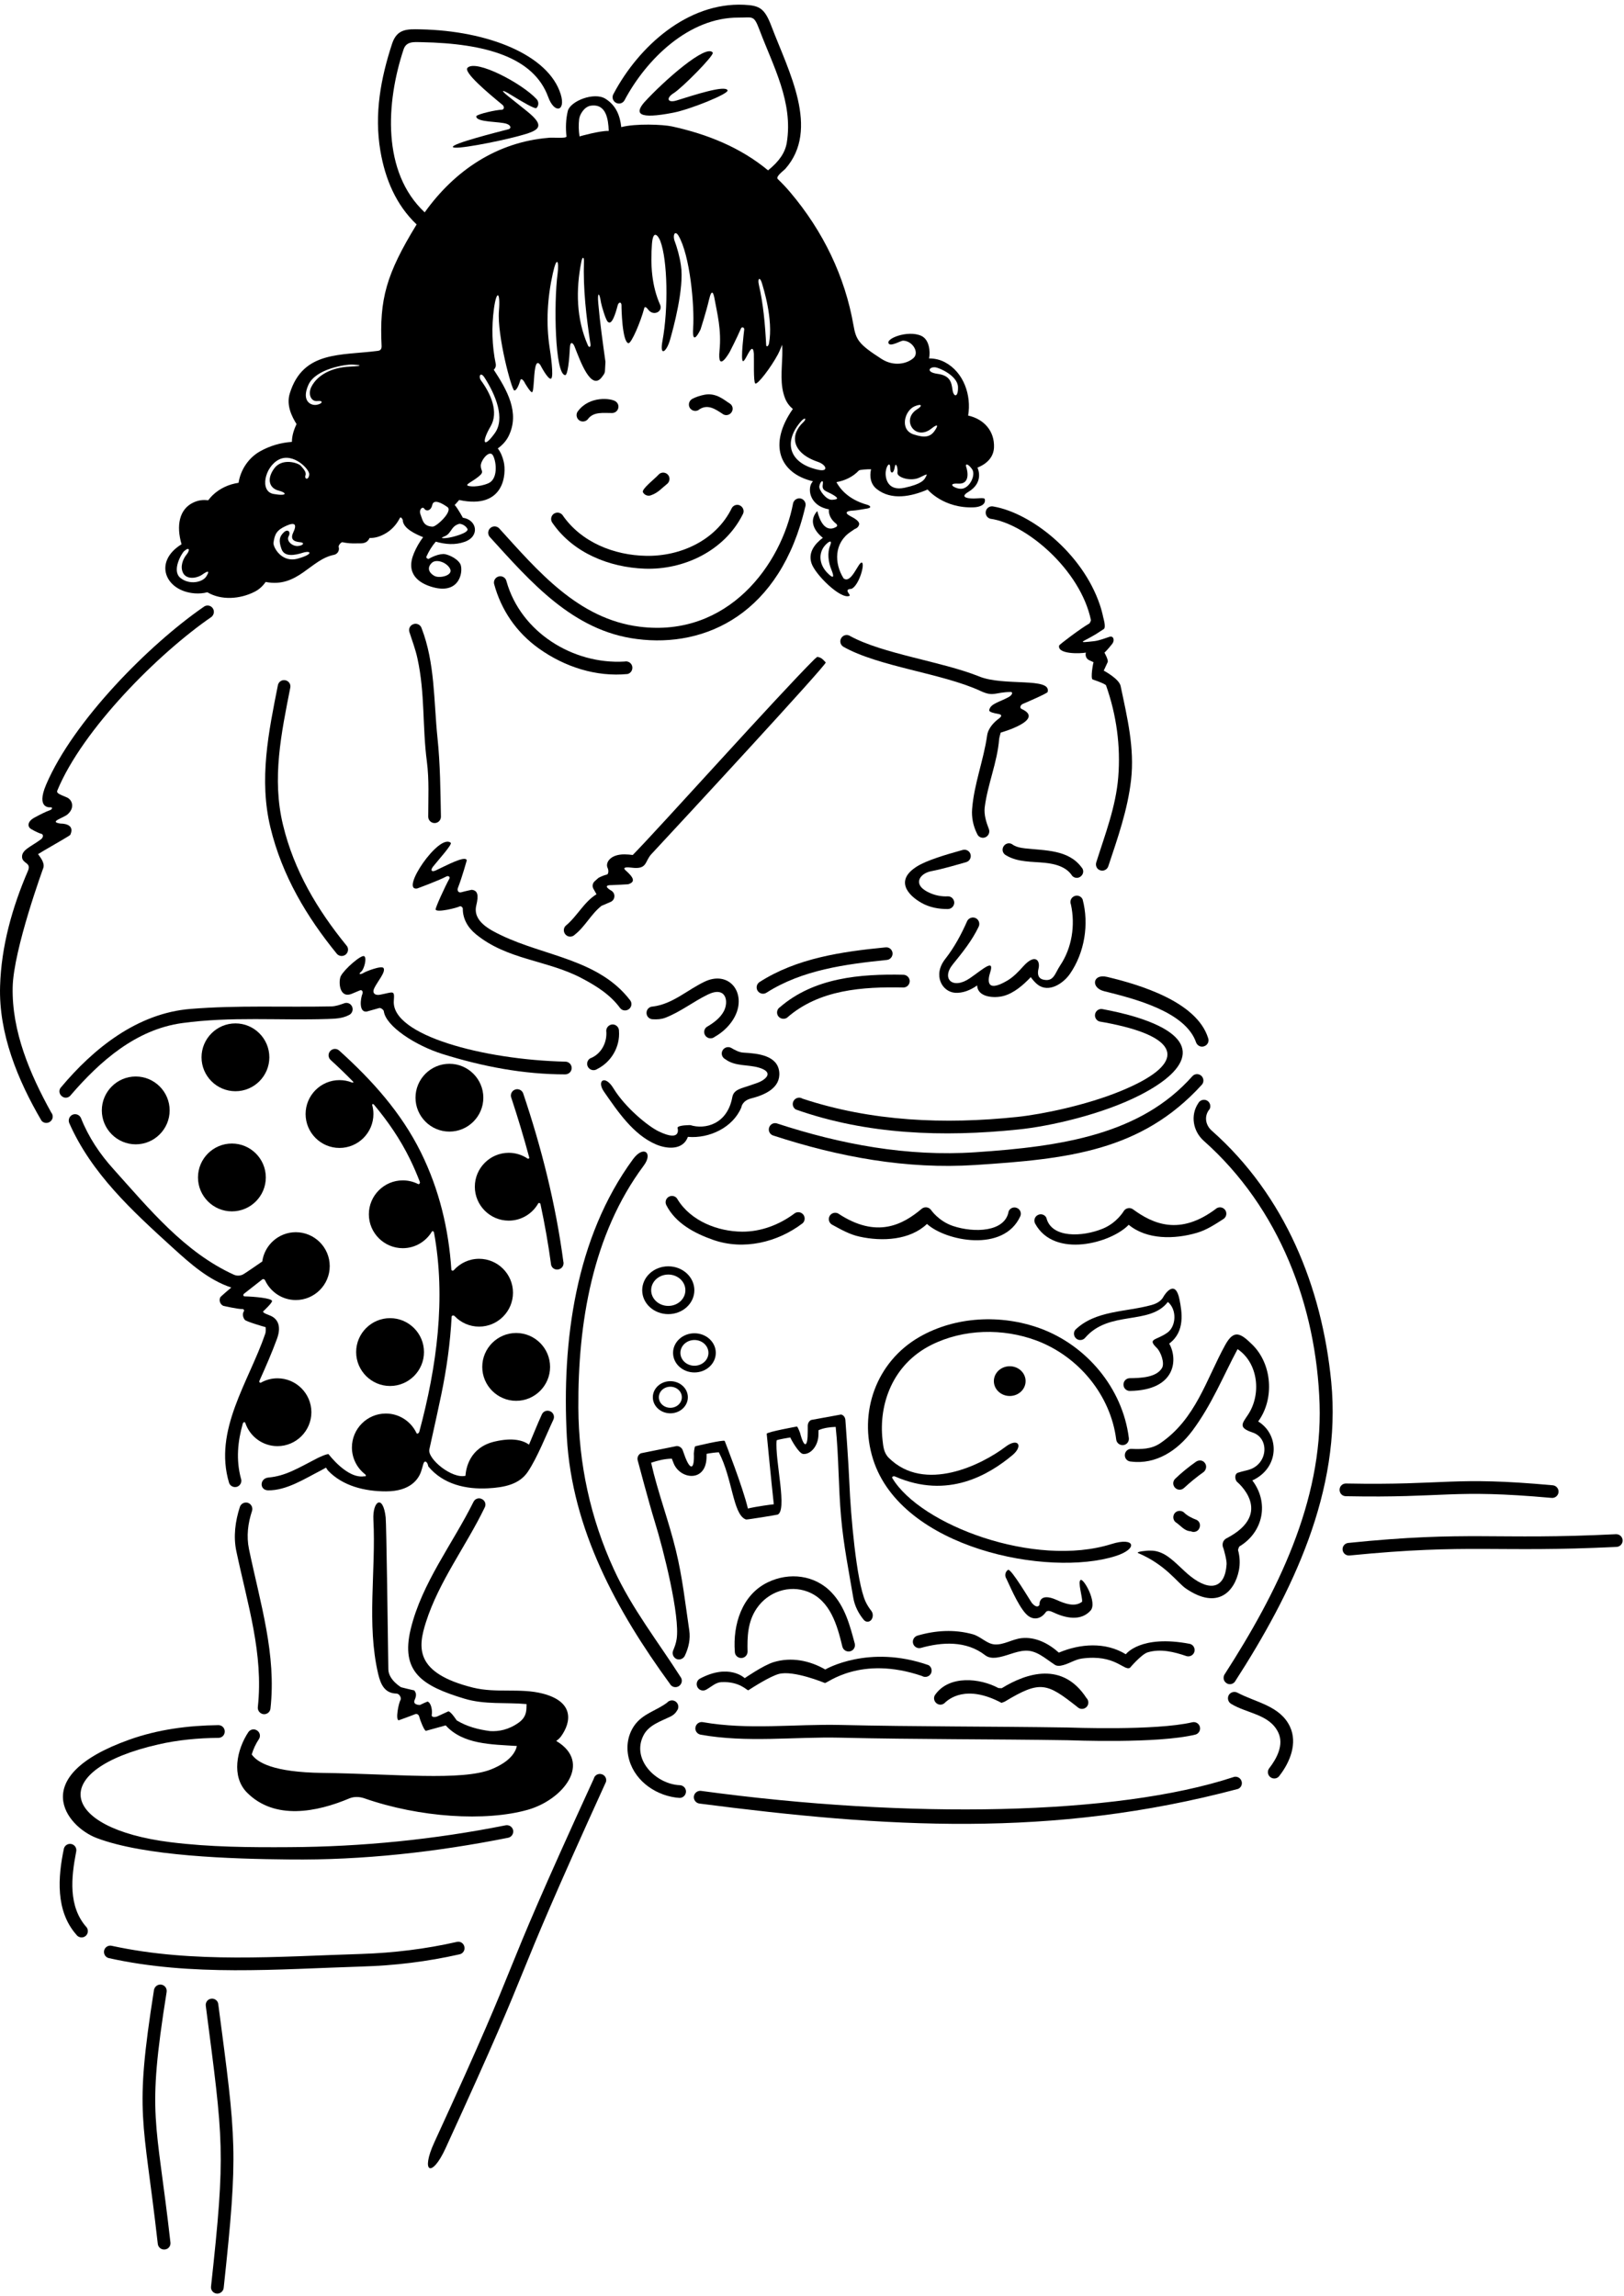 <?xml version="1.0" encoding="UTF-8"?>
<svg xmlns="http://www.w3.org/2000/svg" xmlns:xlink="http://www.w3.org/1999/xlink" width="295pt" height="417pt" viewBox="0 0 295 417" version="1.1">
<g id="surface1">
<path style=" stroke:none;fill-rule:nonzero;fill:rgb(0%,0%,0%);fill-opacity:1;" d="M 90.66 95.949 C 90.203 95.492 89.48 95.492 89.023 95.949 C 88.566 96.406 88.566 97.129 89.023 97.586 C 96.363 105.645 104.039 114.598 115.684 116.062 C 128.227 117.699 141.762 111.418 146.289 92.004 C 146.484 91.398 146.121 90.75 145.52 90.559 C 144.895 90.391 144.27 90.727 144.078 91.352 C 141.969 102.531 132.254 115.828 116.188 113.828 C 105 112.43 97.684 103.672 90.66 95.949 "/>
<path style=" stroke:none;fill-rule:nonzero;fill:rgb(0%,0%,0%);fill-opacity:1;" d="M 106.758 76.168 C 107.789 74.699 109.668 75.039 111.184 75.016 C 111.809 75.016 112.34 74.508 112.34 73.859 C 112.34 73.453 112.133 73.105 111.824 72.898 C 110.941 72.309 107.121 71.887 105.023 74.629 C 104.613 75.086 104.641 75.832 105.121 76.266 C 105.578 76.676 106.324 76.648 106.758 76.168 "/>
<path style=" stroke:none;fill-rule:nonzero;fill:rgb(0%,0%,0%);fill-opacity:1;" d="M 126.824 74.508 C 128.465 73.227 129.988 74.328 131.301 75.207 C 131.828 75.566 132.551 75.398 132.891 74.867 C 133.25 74.34 133.105 73.617 132.551 73.281 C 131.582 72.684 130.113 71.293 128.004 71.688 C 127.238 71.832 126.426 72.09 125.766 72.438 C 125.215 72.727 124.973 73.426 125.262 74.004 C 125.551 74.559 126.246 74.797 126.824 74.508 "/>
<path style=" stroke:none;fill-rule:nonzero;fill:rgb(0%,0%,0%);fill-opacity:1;" d="M 118.355 89.91 C 119.535 89.5 120.328 88.562 121.266 87.816 C 121.723 87.359 121.723 86.613 121.289 86.18 C 120.832 85.723 120.09 85.723 119.652 86.18 C 119.004 86.926 116.504 88.824 116.789 89.402 C 117.078 89.957 117.777 90.195 118.355 89.91 "/>
<path style=" stroke:none;fill-rule:nonzero;fill:rgb(0%,0%,0%);fill-opacity:1;" d="M 102.16 93.52 C 101.754 93.035 101.031 92.965 100.523 93.371 C 100.043 93.781 99.969 94.504 100.379 95.012 C 104.156 100.473 110.727 103.047 117.078 103.285 C 124.18 103.551 131.59 100.062 134.91 93.445 C 135.246 92.891 135.055 92.195 134.5 91.855 C 133.973 91.52 133.25 91.715 132.938 92.266 C 130.051 98.188 123.551 101.074 117.367 100.953 C 111.594 100.855 105.578 98.523 102.16 93.52 "/>
<path style=" stroke:none;fill-rule:nonzero;fill:rgb(0%,0%,0%);fill-opacity:1;" d="M 122.406 16.895 C 123.941 15.93 129.785 10.02 129.473 9.562 C 128.324 7.879 120.609 14.66 117.008 18.609 C 115.305 20.613 115.863 21.723 122.293 20.469 C 125.414 19.859 132.359 17.047 132.164 16.422 C 131.828 15.363 125.93 17.309 122.941 18.238 C 121.297 18.754 120.871 17.863 122.406 16.895 "/>
<path style=" stroke:none;fill-rule:nonzero;fill:rgb(0%,0%,0%);fill-opacity:1;" d="M 97.449 19.617 C 97.906 19.16 97.883 18.414 97.449 17.98 C 94.809 15.133 86.5 10.738 84.934 12.305 C 84.113 13.086 88.621 16.863 91.266 19.039 C 91.695 19.395 91.551 19.934 91.145 19.934 C 90.184 19.934 86.668 20.727 86.523 21.109 C 86.395 22.277 90.898 22.02 92.121 22.52 C 92.879 22.832 92.855 23.348 92.367 23.473 C 90.324 24.004 82.121 26.066 82.266 26.691 C 82.402 27.289 90.25 25.77 94.203 24.711 C 97.805 23.742 99.352 23.102 95.691 20.172 C 95.051 19.66 93.656 18.547 92.312 17.473 C 90.875 16.328 91.137 16.199 92.746 17.191 C 94.891 18.512 97.199 19.867 97.449 19.617 "/>
<path style=" stroke:none;fill-rule:nonzero;fill:rgb(0%,0%,0%);fill-opacity:1;" d="M 35.391 107.77 C 36.152 107.82 36.918 107.77 37.664 107.57 C 40.211 109.082 43.605 108.812 46.215 107.496 C 47.082 107.066 47.742 106.438 48.254 105.699 C 54.145 106.84 56.395 101.578 60.723 100.762 C 61.352 100.594 61.711 99.941 61.52 99.34 C 61.457 99.105 61.828 98.578 62.156 98.473 C 63.035 98.66 63.938 98.73 64.816 98.691 C 65.629 98.672 66.59 98.863 67.141 97.707 C 68.039 97.742 68.949 97.48 69.82 97.008 C 71.086 96.332 72.004 95.309 72.621 94.109 C 72.844 93.684 73.164 94.434 73.164 94.434 C 73.164 95.992 75.59 97.047 76.859 97.566 C 76.18 98.465 75.613 99.465 75.188 100.484 C 73.637 104.191 76.027 105.945 78.684 106.664 C 83.762 108.043 84.223 103.359 83.566 102.348 C 82.816 101.191 81.043 100.598 80.52 100.621 C 79.18 100.676 77.832 101.531 77.832 101.531 C 77.832 101.531 77.324 101.398 77.461 101.094 C 77.895 100.121 78.465 99.18 79.16 98.379 C 80.871 98.867 82.645 99.039 84.414 98.406 C 87.203 97.414 86.668 94.414 84.074 94.031 C 84.074 94.031 83.176 92.352 82.594 91.715 C 82.594 91.715 83.246 91.031 83.41 90.812 C 91.703 92.598 92.008 85.953 91.5 83.859 C 91.297 83.008 90.992 82.188 90.426 81.445 C 91.227 80.867 91.91 80.148 92.367 79.25 C 94.516 74.953 92.059 70.789 89.695 67.156 C 89.969 66.902 90.117 66.527 90.059 66.137 C 89.367 62.797 89.27 59.367 89.73 56.02 C 90.211 52.57 90.918 52.973 90.633 56.469 C 90.273 60.895 92.945 70.898 93.426 70.922 C 93.844 70.953 94.27 69.895 94.523 69.047 C 94.664 68.586 95.145 69.109 95.375 69.625 C 95.375 69.625 96.266 71.141 96.602 71.234 C 97 71.348 96.918 68.273 97.234 66.758 C 97.395 65.977 97.66 65.609 98.152 66.293 C 98.152 66.293 99.527 68.969 100.078 68.777 C 100.684 68.562 99.953 63.898 99.84 63.152 C 99.156 58.664 99.43 54.078 100.426 49.633 C 101.164 46.312 101.578 47.496 101.285 49.719 C 100.578 55.055 100.789 68.047 102.664 68.133 C 103.121 68.164 103.418 65.359 103.531 63.027 C 103.578 62.023 104.059 62.156 104.371 62.949 C 105.406 65.559 107.355 71.09 109.332 68.492 L 109.645 68.059 C 109.789 67.867 109.859 67.648 109.887 67.434 L 109.98 65.727 C 109.496 62.215 108.98 58.629 108.672 55.039 C 108.5 53.016 108.871 52.98 109.176 54.969 C 109.25 55.453 110.078 58.312 110.438 58.461 C 111.121 59.133 111.801 57.027 112.188 55.508 C 112.379 54.762 112.902 54.816 112.895 55.465 C 112.883 55.977 113.02 62.09 114.145 62.332 C 114.68 62.449 116.41 58.359 117.027 55.969 C 117.137 55.551 117.477 55.879 117.777 56.27 C 118.703 57.465 120.387 56.613 119.941 55.426 C 118.371 51.934 118.145 48.109 118.426 44.328 C 118.637 41.465 119.637 42.953 119.949 43.777 C 121.266 47.246 121.434 55.992 120.336 61.926 C 119.789 64.879 121.066 63.938 121.695 61.773 C 122.273 59.789 124.32 52.316 123.695 48.23 C 123.457 46.594 123.027 45.039 122.473 43.551 C 122.219 42.43 122.715 41.922 123.238 42.797 C 125.336 46.309 126.184 55.602 125.91 59.586 C 125.656 63.262 127.254 59.836 127.254 59.836 C 127.254 59.836 128.273 56.676 128.793 54.441 C 129.328 52.141 129.652 53.434 129.812 54.344 C 130.262 56.883 131.078 59.859 130.703 63.641 C 130.266 68.027 132.566 63.895 132.566 63.895 C 132.566 63.895 133.848 61.41 134.582 59.688 C 134.77 59.254 135.223 59.488 135.188 59.844 C 135.145 60.273 134.496 65.398 134.953 65.59 C 135.234 65.703 135.797 64.273 136.262 63.648 C 136.578 63.219 136.848 63.164 136.941 64.246 C 136.988 65.375 136.836 69.383 137.195 69.648 C 137.586 69.945 140.023 66.766 141.324 64.336 C 141.703 63.617 142.078 62.574 142.078 62.621 C 142.121 63.254 142.121 63.891 142.105 64.527 C 142.031 67.184 141.641 69.879 142.609 72.344 C 142.926 73.148 143.418 73.781 144.02 74.281 C 139.543 80.66 141.508 85.965 147.684 87.418 C 146.594 88.418 146.836 91.844 150.578 92.508 C 150.449 93.781 151.32 94.676 151.867 95.105 C 152.105 95.297 152.129 95.555 151.926 95.68 C 151.164 96.152 149.441 96.676 148.457 92.82 C 146.203 95.34 149.473 97.676 149.473 97.676 C 148.035 98.77 146.77 100.289 147.398 102.277 C 148.047 104.32 152.645 108.84 154.258 108.242 C 154.746 108.062 153.02 107.027 154.691 106.945 C 156.074 106.281 157.168 102.324 156.543 102.18 C 155.914 102.059 154.645 106.152 153.234 105.043 C 151.516 102.309 151.488 98.598 154.547 96.574 L 155.289 96.066 C 155.676 95.949 155.98 95.641 156.062 95.25 C 156.172 94.73 155.328 94.176 154.52 93.77 C 153.43 93.227 153.539 92.773 155.078 92.727 C 155.426 92.715 156.613 92.527 157.594 92.348 C 158.453 92.188 157.992 91.809 157.555 91.688 C 153.965 90.695 152.523 88.641 151.934 87.57 C 153.496 87.289 154.938 86.605 156.012 85.457 C 156.145 85.305 157.562 85.215 158.227 85.23 C 157.93 86.562 158.133 87.926 159.262 88.824 C 161.902 90.914 165.504 90.211 168.52 88.902 C 168.531 88.926 168.539 88.949 168.551 88.969 C 168.551 88.969 171.41 92.363 176.879 92.145 C 178.008 92.098 179.086 91.668 178.895 90.68 C 178.805 90.285 177.508 90.594 176.543 90.539 C 174.434 90.418 175.242 89.742 175.871 89.363 C 178.902 87.562 177.551 84.934 177.551 84.934 C 179.648 84.09 180.496 82.707 180.559 81.277 C 180.684 78.344 178.797 76.133 175.863 75.477 C 176.488 71.801 175.059 67.602 171.652 65.797 C 170.68 65.285 169.723 65.102 168.766 65.102 C 169.008 63.918 168.84 61.672 167.348 60.996 C 164.871 59.879 160.637 61.566 161.477 62.453 C 161.934 62.91 163.652 61.871 164.027 61.871 C 165.746 61.879 167.059 64.02 165.934 65.031 C 164.793 66.059 162.395 66.641 160.137 65.195 C 155.938 62.504 155.496 61.707 155.035 59.074 C 153.484 50.223 149.551 42.02 143.547 34.926 C 142.824 34.066 142.066 33.27 141.281 32.516 C 140.824 32.074 142.414 30.941 142.629 30.695 C 149.035 23.488 143.188 12.828 140.137 4.777 C 138.887 1.48 137.977 1 135.145 0.867 C 124.914 0.395 116.016 8.418 111.449 17.047 C 111.113 17.602 111.281 18.297 111.836 18.637 C 112.387 18.973 113.086 18.805 113.422 18.25 C 117.43 10.688 125.188 3.145 134.145 3.195 C 136.789 3.211 136.906 2.645 137.973 5.461 C 140.465 12.051 144.105 18.566 142.922 25.902 C 142.633 27.684 141.578 29.277 139.52 30.941 C 134.508 26.789 128.504 24.367 122.066 22.961 C 120.418 22.602 115.453 22.402 112.852 23.09 C 112.633 21.07 111.953 19.172 109.98 17.938 C 107.91 16.637 103.578 18.379 103.145 20.152 C 102.777 21.66 102.734 23.23 102.898 24.777 C 102.945 25.219 100.234 24.914 99.609 25.035 C 90.348 25.801 82.629 30.895 77.148 38.57 C 69.328 31.27 70.121 18.582 73.309 8.977 C 73.809 7.469 75.195 7.633 76.582 7.66 C 88.254 7.883 96.957 10.414 99.578 17.613 C 100.715 20.742 102.809 20.23 101.852 17.121 C 99.641 9.961 88.645 5.574 76.332 5.328 C 73.996 5.281 72.121 5.195 71.219 7.949 C 69.176 14.195 67.953 20.641 69.098 27.418 C 69.977 32.562 71.949 37.223 75.68 40.766 C 70.152 49.801 68.895 54.34 69.32 62.898 C 69.328 63.559 68.922 63.688 68.645 63.723 C 61.918 64.609 55.039 63.656 52.637 71.461 C 51.969 73.625 53.031 75.688 53.867 77.027 C 53.371 78.062 53.035 79.137 53.023 80.258 C 51.035 80.387 49.043 80.961 47.25 81.969 C 45.172 83.125 43.688 85.328 43.336 87.691 C 41.602 87.945 39.961 88.672 38.637 89.934 C 38.34 90.215 38.078 90.527 37.832 90.855 C 36.953 90.762 36.117 90.809 35.137 91.266 C 32.543 92.473 31.988 95.484 32.98 98.852 C 27.758 102.066 30.043 107.383 35.391 107.77 Z M 78.457 102.215 C 79.27 101.465 81.207 102.152 81.77 103.34 C 82.332 104.527 79.812 105.121 78.895 104.59 C 77.707 103.902 77.645 102.965 78.457 102.215 Z M 150.328 104.09 C 148.684 102.441 148.691 100.348 149.895 99.027 C 150.52 98.34 151.27 97.902 150.77 99.152 C 150.27 100.402 150.453 102.09 151.02 103.465 C 151.578 104.84 151.453 105.215 150.328 104.09 Z M 175.52 84.84 C 175.27 84.152 175.828 84.152 176.578 85.215 C 177.328 86.277 176.09 88.777 174.578 88.777 C 173.395 88.777 171.895 87.715 174.078 87.84 C 176.27 87.965 175.77 85.527 175.52 84.84 Z M 169.895 66.715 C 170.699 66.809 173.953 68.277 174.02 70.277 C 174.078 72.277 173.203 72.152 173.02 70.777 C 172.828 69.402 172.578 68.215 170.328 67.902 C 168.078 67.59 168.828 66.59 169.895 66.715 Z M 166.164 73.785 C 167.465 73.25 167.613 73.711 166.625 74.316 C 163.602 76.18 166.23 80.215 169.215 77.824 C 170.359 76.91 170.512 77.215 169.75 78.285 C 168.988 79.352 167.996 79.578 165.938 78.895 C 163.363 78.035 164.328 74.539 166.164 73.785 Z M 160.895 85.652 C 161.02 84.527 161.703 83.777 161.703 84.965 C 161.703 86.152 162.328 86.09 162.52 84.902 C 162.703 83.715 163.145 84.965 163.02 85.84 C 162.895 86.715 165.453 87.527 167.078 86.715 C 168.703 85.902 168.395 86.152 168.145 86.652 C 167.895 87.152 167.453 87.902 164.328 88.59 C 161.203 89.277 160.766 86.797 160.895 85.652 Z M 151.145 90.777 C 150.078 90.84 148.738 88.977 148.828 88.34 C 148.953 87.465 149.645 86.902 149.453 88.027 C 149.27 89.152 150.078 89.152 151.27 89.84 C 152.453 90.527 152.203 90.715 151.145 90.777 Z M 145.891 76.715 C 143.543 78.898 143.664 82.215 148.586 83.891 C 150.125 84.418 150.566 85.73 148.68 85.336 C 143.352 84.211 142.191 80.312 145.512 76.523 C 146.254 75.68 146.598 76.059 145.891 76.715 Z M 138.395 51.402 C 138.629 52.195 140.492 57.953 139.695 62.348 C 139.594 62.922 139.199 63.094 139.176 62.648 C 138.984 58.965 138.664 55.27 137.844 51.695 C 137.574 50.527 138.055 50.25 138.395 51.402 Z M 105.203 21.637 C 105.301 20.773 106.145 19.391 107.266 19.207 C 110.129 18.746 110.496 21.68 110.578 23.777 C 108.961 23.719 105.27 24.777 105.27 24.777 C 105.113 23.672 105.074 22.758 105.203 21.637 Z M 105.602 47.52 C 105.777 46.617 106.102 46.582 106.074 47.465 C 105.906 52.453 106.492 57.523 107.254 62.457 C 107.348 63.051 107.012 63.219 106.781 62.699 C 104.68 57.91 104.582 52.668 105.602 47.52 Z M 88.039 68.613 C 90.055 71.77 91.801 76.02 89.875 78.684 C 87.766 81.609 87.449 80.285 89.109 77.453 C 90.633 74.863 89.164 71.539 87.395 69.133 C 86.855 68.402 87.254 67.387 88.039 68.613 Z M 86.895 86.59 C 88.082 85.652 87.332 85.59 87.332 84.59 C 87.332 83.59 88.957 81.527 89.582 82.777 C 90.207 84.027 90.457 87.027 88.707 87.777 C 86.957 88.527 85.082 88.402 84.895 88.152 C 84.707 87.902 85.707 87.527 86.895 86.59 Z M 82.145 96.027 C 82.645 95.34 83.207 95.215 83.395 95.152 C 83.582 95.09 84.457 95.277 84.895 96.027 C 85.332 96.777 82.094 97.621 81.145 97.715 C 80.52 97.777 79.832 97.777 80.645 97.465 C 81.457 97.152 81.645 96.715 82.145 96.027 Z M 77.082 92.402 C 77.395 92.902 78.27 92.84 78.52 91.715 C 78.77 90.59 80.207 91.34 81.27 92.09 C 82.332 92.84 79.285 95.676 78.582 95.652 C 76.832 95.59 76.77 94.402 76.395 93.465 C 76.02 92.527 76.77 91.902 77.082 92.402 Z M 54.102 101.457 C 51.129 102.297 49.57 99.328 49.68 98.562 C 49.906 96.961 50.289 96.273 51.965 95.512 C 53.645 94.746 53.949 95.281 53.262 96.73 C 52.574 98.18 53.719 98.406 54.559 98.484 C 55.398 98.562 55.094 99.094 54.102 99.172 C 53.109 99.246 51.965 98.258 52.422 97.418 C 52.883 96.578 52.27 95.969 51.508 96.73 C 50.746 97.492 50.594 98.18 51.129 99.703 C 51.66 101.23 53.566 100.848 55.016 100.391 C 56.465 99.934 57.074 100.621 54.102 101.457 Z M 56.02 69.902 C 57.332 66.965 62.824 66.16 64.02 66.215 C 65.395 66.277 66.27 66.465 63.52 66.59 C 60.32 66.734 57.715 68.047 56.582 70.215 C 55.895 71.527 56.457 72.965 57.645 72.84 C 58.832 72.715 58.582 73.34 57.52 73.527 C 56.457 73.715 54.707 72.84 56.02 69.902 Z M 50.68 83.461 C 53.273 82.164 56.297 85.254 56.172 86.207 C 56.02 87.352 55.254 86.969 55.484 86.359 C 55.715 85.75 55.102 85.141 54.645 84.605 C 54.188 84.074 51.215 83.082 49.766 85.141 C 48.316 87.199 49.078 88.723 50.605 89.105 C 52.129 89.484 52.281 90.172 49.688 89.715 C 47.098 89.258 48.09 84.758 50.68 83.461 Z M 33.457 100.09 C 34.457 99.215 34.52 99.965 33.895 100.715 C 33.27 101.465 32.645 102.902 33.27 104.09 C 33.895 105.277 35.707 105.09 36.77 104.34 C 37.832 103.59 38.145 103.652 37.457 104.715 C 36.77 105.777 34.395 106.277 32.77 104.965 C 31.145 103.652 32.984 100.504 33.457 100.09 "/>
<path style=" stroke:none;fill-rule:nonzero;fill:rgb(0%,0%,0%);fill-opacity:1;" d="M 179.09 92.797 C 178.922 93.422 179.281 94.047 179.883 94.215 C 186.309 95.086 196.262 103.453 198.172 112.648 C 198.172 112.648 198.016 113.168 197.855 113.258 C 196.477 114.016 192.469 117.027 192.395 117.242 C 192.023 118.848 196.219 118.734 197.254 118.527 C 197.09 119.07 197.328 119.672 197.859 119.914 L 198.645 120.273 C 198.551 120.48 198.074 123.113 198.461 123.402 C 198.461 123.402 200.793 124.176 200.914 124.488 C 202.812 129.852 203.586 135.531 203.129 141.16 C 202.695 146.527 200.746 151.531 199.133 156.633 C 198.941 157.262 199.277 157.91 199.879 158.078 C 200.48 158.27 201.129 157.934 201.324 157.332 C 203.031 152.184 204.836 147.105 205.461 141.645 C 206.109 135.867 204.789 130.43 203.562 124.605 C 203.297 123.281 200.496 121.805 200.496 121.805 L 201.203 120.273 C 201.395 119.891 200.625 118.543 200.625 118.543 C 200.625 118.543 200.621 118.543 200.621 118.539 C 200.762 118.441 201.461 117.676 202.047 116.926 C 202.539 116.285 202.246 115.426 201.559 115.656 C 200.711 115.941 199.609 116.355 198.754 116.453 C 195.492 116.824 196.648 116.59 198.43 115.551 C 198.672 115.406 198.914 115.266 199.156 115.125 L 200.527 114.234 C 200.938 113.875 200.406 112.145 200.406 112.145 C 200.242 111.336 200.027 110.555 199.77 109.797 C 196.613 100.496 187.375 93.211 180.508 92.004 C 179.883 91.836 179.258 92.195 179.09 92.797 "/>
<path style=" stroke:none;fill-rule:nonzero;fill:rgb(0%,0%,0%);fill-opacity:1;" d="M 177.816 122.84 C 170.953 120.109 160.418 118.785 154.449 115.535 C 153.941 115.176 153.223 115.297 152.859 115.824 C 152.477 116.355 152.621 117.074 153.148 117.438 C 159.562 121.105 171.176 122.273 178.125 125.504 C 180.523 126.617 180.684 125.715 183.578 125.68 C 184.039 125.672 183.91 126.215 183.242 126.594 C 181.621 127.508 179.895 127.777 179.691 128.984 C 179.633 129.332 180.59 129.543 181.387 129.68 C 182.02 129.789 181.996 130.105 181.484 130.48 C 180.648 131.098 179.516 132.172 179.312 133.578 C 178.672 138.09 176.938 142.375 176.586 146.938 C 176.465 148.453 176.777 150.039 177.5 151.461 C 177.742 152.062 178.438 152.328 179.016 152.062 C 179.594 151.797 179.859 151.125 179.617 150.547 C 179.137 149.297 178.727 147.996 178.871 146.648 C 179.414 142.375 181.168 138.465 181.496 134.215 C 181.52 133.941 181.777 133.062 181.777 133.062 C 181.777 133.062 189.945 130.754 185.586 128.77 C 185.121 128.562 185.395 128.008 185.816 127.836 C 186.371 127.609 190.207 125.953 190.301 125.688 C 191.047 122.93 182.27 124.715 177.816 122.84 "/>
<path style=" stroke:none;fill-rule:nonzero;fill:rgb(0%,0%,0%);fill-opacity:1;" d="M 186.211 154.086 C 185.395 153.988 184.504 153.844 183.781 153.289 C 183.203 153 182.531 153.242 182.242 153.82 C 181.953 154.395 182.191 155.07 182.77 155.359 C 184.91 156.633 187.414 156.465 189.797 156.707 C 191.625 156.898 193.695 157.402 194.754 159.062 C 195.188 159.547 195.934 159.57 196.391 159.113 C 196.871 158.68 196.895 157.957 196.438 157.5 C 194.055 154.301 189.82 154.492 186.211 154.086 "/>
<path style=" stroke:none;fill-rule:nonzero;fill:rgb(0%,0%,0%);fill-opacity:1;" d="M 169.145 158.234 C 171.324 157.812 173.66 157.113 175.504 156.586 C 176.105 156.418 176.465 155.793 176.297 155.164 C 176.129 154.566 175.504 154.203 174.879 154.371 C 171.605 155.281 168.32 156.273 166.574 157.363 C 162.555 159.871 164.852 162.543 167.375 163.98 C 168.816 164.801 170.512 165.121 172.16 165.105 C 172.809 165.105 173.312 164.598 173.34 163.973 C 173.34 163.324 172.832 162.797 172.207 162.797 C 171.113 162.859 170.035 162.66 169.039 162.242 C 165.574 160.797 166.977 158.656 169.145 158.234 "/>
<path style=" stroke:none;fill-rule:nonzero;fill:rgb(0%,0%,0%);fill-opacity:1;" d="M 195.141 162.77 C 194.535 163.035 194.297 163.711 194.535 164.285 C 195.348 168.027 194.723 172.148 192.594 175.328 C 191.602 176.809 191.43 178.371 189.512 177.926 C 188.449 177.676 188.457 176.703 188.645 175.949 C 189.016 174.418 188.012 173.137 185.879 175.508 C 185.012 176.477 184.082 177.453 182.969 178.109 C 178.988 180.453 179.461 177.879 179.859 176.641 C 180.703 174.012 178.578 176.016 176.203 177.652 C 173.07 179.812 170.938 177.785 173.078 175.152 C 174.82 173.008 176.57 170.84 177.766 168.328 C 178.055 167.75 177.812 167.055 177.262 166.766 C 176.684 166.477 175.984 166.715 175.695 167.27 C 174.605 169.742 173.371 172.039 171.691 174.191 C 169.395 177.137 171.133 180.16 173.512 180.316 C 174.867 180.406 176.312 179.836 177.504 178.977 C 177.566 181.152 180.617 181.344 182.281 180.895 C 184.164 180.391 185.844 178.938 187.242 177.473 C 187.242 177.473 187.793 178.301 188.523 178.852 C 190.551 180.391 193.188 178.57 194.355 176.879 C 197.027 173.012 197.855 167.836 196.656 163.348 C 196.391 162.77 195.715 162.508 195.141 162.77 "/>
<path style=" stroke:none;fill-rule:nonzero;fill:rgb(0%,0%,0%);fill-opacity:1;" d="M 81.875 153.074 C 79.762 151.273 72.605 161.859 75.766 161.375 C 75.766 161.375 79.695 159.945 81.074 159.195 C 81.438 158.996 81.812 159.258 81.629 159.59 C 80.855 160.973 79.035 164.938 79.133 165.199 C 79.348 165.801 82.988 164.902 83.504 164.621 C 83.711 164.508 84.074 164.797 84.07 165.051 C 84.051 166.809 84.938 168.465 86.473 169.699 C 92.125 174.32 99.273 174.367 105.48 177.57 C 108.199 178.988 110.824 180.602 112.652 183.102 C 113.062 183.609 113.781 183.656 114.289 183.246 C 114.77 182.84 114.844 182.117 114.434 181.637 C 108.754 174.246 98.938 173.672 91.043 169.867 C 88.957 168.871 85.82 167.297 86.52 164.434 C 86.98 162.539 86.762 161.719 85.676 161.613 C 85.676 161.613 84.664 161.816 83.777 162.062 C 83.297 162.199 82.988 161.762 83.18 161.27 C 83.953 159.301 84.789 156.25 84.789 156.25 C 84.547 155.293 80.938 157.273 79.168 158.086 C 78.363 158.457 78.148 158.043 78.672 157.387 C 79.734 156.059 82.184 153.363 81.875 153.074 "/>
<path style=" stroke:none;fill-rule:nonzero;fill:rgb(0%,0%,0%);fill-opacity:1;" d="M 76.582 114.09 C 76.391 113.488 75.738 113.152 75.137 113.348 C 74.512 113.539 74.176 114.164 74.367 114.789 C 74.875 116.402 75.477 117.918 75.836 119.625 C 77.23 126.004 76.703 131.992 77.543 138.324 C 77.977 141.691 77.785 144.988 77.785 148.332 C 77.785 148.98 78.316 149.488 78.941 149.488 C 79.59 149.488 80.094 148.98 80.094 148.332 C 80 143.566 79.973 138.828 79.469 134.016 C 78.773 127.277 79.035 120.445 76.582 114.09 "/>
<path style=" stroke:none;fill-rule:nonzero;fill:rgb(0%,0%,0%);fill-opacity:1;" d="M 51.797 123.547 C 51.172 123.43 50.57 123.859 50.473 124.488 C 48.789 132.957 47.008 141.547 49.125 150.305 C 51.242 159.062 55.742 166.57 61.23 173.285 C 61.688 173.742 62.41 173.742 62.867 173.309 C 63.324 172.852 63.348 172.133 62.891 171.672 C 57.668 165.246 53.41 158.148 51.414 149.848 C 49.344 141.379 51.125 133.078 52.734 124.871 C 52.855 124.246 52.422 123.645 51.797 123.547 "/>
<path style=" stroke:none;fill-rule:nonzero;fill:rgb(0%,0%,0%);fill-opacity:1;" d="M 63.883 180.504 C 64.383 180.305 64.93 180.07 65.352 179.887 C 65.77 179.699 65.988 180.137 65.828 180.523 C 65.496 181.32 65.137 183.898 66.598 183.73 C 66.598 183.73 68.461 183.219 68.891 183.086 C 69.148 183.008 69.688 183.402 69.719 183.664 C 70.09 186.426 75.512 189.906 80.359 191.43 C 87.676 193.715 95.086 195.133 102.664 195.133 C 103.316 195.133 103.844 194.629 103.844 193.98 C 103.844 193.355 103.34 192.824 102.691 192.824 C 87.859 192.484 71.078 188.035 71.535 181.777 C 71.688 179.719 71.492 180.203 69.02 180.668 C 68.113 180.836 67.562 180.367 67.973 179.504 C 68.574 178.242 70.102 176.547 69.676 175.836 C 69.363 175.281 66.352 176.465 65.953 176.75 C 65.746 176.898 64.824 177.152 65.66 176.426 C 66.113 176.035 66.691 174.031 66.164 173.672 C 65.633 173.336 62.574 176.008 61.918 177.258 C 61.457 178.137 61.562 181.422 63.883 180.504 "/>
<path style=" stroke:none;fill-rule:nonzero;fill:rgb(0%,0%,0%);fill-opacity:1;" d="M 107.164 192.246 C 106.637 192.609 106.492 193.328 106.852 193.859 C 107.215 194.391 107.938 194.531 108.465 194.172 C 111.039 192.895 112.652 190.129 112.438 187.266 C 112.461 186.617 111.953 186.086 111.305 186.062 C 110.68 186.062 110.148 186.566 110.125 187.195 C 110.344 189.285 109.234 191.477 107.164 192.246 "/>
<path style=" stroke:none;fill-rule:nonzero;fill:rgb(0%,0%,0%);fill-opacity:1;" d="M 128.34 186.543 C 127.859 186.93 127.762 187.652 128.172 188.156 C 128.582 188.66 129.305 188.734 129.809 188.324 C 131.898 187.164 133.68 185.105 134.09 182.895 C 134.762 179.258 131.809 176.504 128.027 178.281 C 124.867 179.773 122.203 182.359 118.598 182.812 C 117.945 182.812 117.441 183.32 117.441 183.969 C 117.441 184.617 117.945 185.125 118.598 185.125 C 119.367 185.172 120.109 185.125 120.832 184.859 C 123.617 183.789 125.945 181.91 128.574 180.637 C 131.883 179.035 132.414 181.867 131.496 183.641 C 130.848 184.883 129.621 185.801 128.34 186.543 "/>
<path style=" stroke:none;fill-rule:nonzero;fill:rgb(0%,0%,0%);fill-opacity:1;" d="M 119.172 207.859 C 121.172 208.711 124.062 208.934 124.957 206.484 C 128.824 206.82 133.129 204.812 134.668 201.125 C 134.668 201.125 134.773 199.922 136.465 199.496 C 138.934 198.867 141.812 197.605 141.551 194.727 C 141.262 191.672 137.629 191.332 135.102 191.188 C 134.309 191.164 133.516 190.73 132.77 190.297 C 132.215 190.031 131.516 190.25 131.23 190.828 C 130.938 191.406 131.18 192.078 131.734 192.367 C 133.516 193.719 135.828 193.312 137.828 193.902 C 139.797 194.48 139.887 195.375 138.434 196.277 C 137.879 196.621 137.176 196.809 136.539 197.035 C 134.695 197.707 133.293 197.812 133.023 199.277 C 132.117 204.219 128.055 205.188 125.406 204.352 C 125.406 204.352 123.266 204.324 123.07 204.809 C 123.07 204.809 123.953 207.574 119.613 205.469 C 117.711 204.543 113.562 201.168 111.414 197.637 C 109.902 195.152 108.309 196.254 109.723 198.289 C 112.207 201.863 115.043 206.105 119.172 207.859 "/>
<path style=" stroke:none;fill-rule:nonzero;fill:rgb(0%,0%,0%);fill-opacity:1;" d="M 148.434 119.312 C 147.953 119.723 147.953 119.723 147.953 119.723 C 141.43 126.195 119.832 150.316 114.938 155.289 C 114.445 155.223 113.961 155.18 113.473 155.176 C 110.797 155.145 109.934 156.738 110.371 157.633 C 110.605 158.109 110.504 158.766 110.281 158.824 C 109.738 158.969 109.211 159.172 108.703 159.449 L 108.008 160.074 C 107.648 160.41 107.551 160.941 107.766 161.375 L 108.355 162.418 C 106.066 163.828 104.832 166.445 102.762 168.137 C 102.305 168.57 102.305 169.316 102.762 169.773 C 103.195 170.23 103.941 170.23 104.398 169.773 C 106.301 168.281 107.359 166.02 109.258 164.527 L 110.824 163.852 C 111.039 163.781 111.258 163.613 111.402 163.422 C 111.762 162.891 111.641 162.168 111.113 161.809 C 111.113 161.809 109.109 160.723 111.145 160.758 C 111.469 160.762 114.098 160.605 114.098 160.605 C 115.52 160.18 115.074 159.348 113.648 158.086 C 113.273 157.754 113.16 157.398 114.715 157.586 C 117.633 157.969 117.082 156.465 118.316 155.141 C 123.773 149.289 149.953 120.977 149.996 120.324 C 149.562 119.844 149.156 119.359 148.434 119.312 "/>
<path style=" stroke:none;fill-rule:nonzero;fill:rgb(0%,0%,0%);fill-opacity:1;" d="M 114 122.418 C 114.602 122.273 114.984 121.648 114.844 121.02 C 114.695 120.395 114.07 120.012 113.445 120.156 C 104.062 120.711 94.605 114.812 92.008 105.598 C 91.887 104.973 91.285 104.562 90.66 104.684 C 90.031 104.805 89.625 105.406 89.746 106.031 C 91.02 110.77 93.785 114.859 97.902 117.797 C 102.641 121.164 108.32 122.973 114 122.418 "/>
<path style=" stroke:none;fill-rule:nonzero;fill:rgb(0%,0%,0%);fill-opacity:1;" d="M 2.301 179.301 C 2.445 172.441 7.883 157.598 7.883 157.598 C 8.145 156.652 7.27 155.652 6.922 155.145 L 6.906 155.137 C 7.133 154.992 7.488 154.777 7.918 154.523 C 9.688 153.48 12.691 151.785 12.77 151.629 C 13.746 149.496 11.035 149.586 11.035 149.586 C 8.695 149.266 11.512 148.598 12.309 147.879 C 13.676 146.641 13.07 145.215 12.145 144.832 C 10.711 144.234 10.219 144.051 10.414 143.574 C 14.996 132.477 28.781 118.668 38.426 112.039 C 38.906 111.629 39.004 110.906 38.594 110.402 C 38.211 109.922 37.488 109.824 36.984 110.234 C 27.078 117.074 13.348 130.918 8.395 142.473 C 6.453 147.008 9.184 146.625 9.184 146.625 C 9.598 146.609 9.504 147.012 9.043 147.164 C 8.445 147.359 7.215 147.969 6.207 148.527 C 4.961 149.215 4.953 150.152 5.641 150.57 C 6.387 151.02 7.293 151.406 7.461 151.43 C 7.883 151.48 7.941 152.066 7.441 152.441 C 5.668 153.766 3.938 154.34 4.004 155.66 C 4.066 156.906 5.75 156.617 5.074 158.176 C 2.207 164.812 0.223 171.926 0.016 179.109 C -0.25 187.723 3.215 196.168 7.547 203.559 C 7.957 204.035 8.676 204.086 9.16 203.676 C 9.664 203.27 9.711 202.547 9.305 202.062 C 5.43 195.062 2.133 187.34 2.301 179.301 "/>
<path style=" stroke:none;fill-rule:nonzero;fill:rgb(0%,0%,0%);fill-opacity:1;" d="M 12.887 198.863 C 18.156 192.754 24.68 186.977 33.078 185.82 C 42.004 184.594 50.691 185.363 59.496 185.074 C 60.797 185.027 62.145 185.004 63.348 184.379 C 63.926 184.137 64.215 183.465 63.973 182.863 C 63.734 182.262 63.059 181.996 62.48 182.238 C 61.734 182.504 60.988 182.766 60.195 182.789 C 51.652 182.961 43.184 182.551 34.617 183.246 C 24.945 184.02 16.98 190.418 11.012 197.566 C 10.625 198.07 10.77 198.793 11.301 199.152 C 11.805 199.539 12.527 199.395 12.887 198.863 "/>
<path style=" stroke:none;fill-rule:nonzero;fill:rgb(0%,0%,0%);fill-opacity:1;" d="M 46.84 310.008 C 46.746 310.637 47.176 311.211 47.805 311.332 C 48.43 311.43 49.031 310.996 49.125 310.371 C 50.234 300.457 47.297 291.312 45.227 281.352 C 44.746 279.016 45.035 276.66 45.781 274.422 C 45.973 273.82 45.637 273.145 45.035 272.953 C 44.434 272.762 43.762 273.098 43.57 273.699 C 42.727 276.32 42.363 279.09 42.941 281.785 C 44.988 291.457 47.875 300.359 46.84 310.008 "/>
<path style=" stroke:none;fill-rule:nonzero;fill:rgb(0%,0%,0%);fill-opacity:1;" d="M 137.66 180.008 C 138.047 180.535 138.77 180.633 139.273 180.273 C 145.746 176.156 153.59 175.121 161.074 174.352 C 161.723 174.305 162.18 173.727 162.133 173.102 C 162.062 172.449 161.508 171.992 160.855 172.066 C 152.965 172.836 144.711 174.016 137.926 178.395 C 137.395 178.781 137.301 179.504 137.66 180.008 "/>
<path style=" stroke:none;fill-rule:nonzero;fill:rgb(0%,0%,0%);fill-opacity:1;" d="M 142.945 184.859 C 148.793 179.711 156.711 179.203 164.121 179.352 C 164.746 179.352 165.254 178.82 165.254 178.172 C 165.23 177.547 164.699 177.039 164.074 177.039 C 156.23 176.871 147.879 177.57 141.672 182.934 C 141.141 183.27 140.996 183.992 141.336 184.523 C 141.695 185.051 142.418 185.195 142.945 184.859 "/>
<path style=" stroke:none;fill-rule:nonzero;fill:rgb(0%,0%,0%);fill-opacity:1;" d="M 203.516 198.188 C 197.336 200.719 189.41 202.371 184.816 202.859 C 171.605 204.254 158.324 203.699 145.762 199.539 C 145.234 199.199 144.512 199.371 144.176 199.922 C 143.84 200.453 144.004 201.176 144.559 201.512 C 157.48 206.082 171.34 206.562 184.984 205.145 C 190.762 204.559 200.289 202.383 207.113 198.883 C 216.488 194.074 218.516 188.559 206.566 184.797 C 204.348 184.102 202.094 183.625 200.359 183.297 C 199.758 183.129 199.109 183.488 198.941 184.113 C 198.773 184.715 199.133 185.363 199.734 185.535 C 200.973 185.746 202.578 186.051 204.242 186.477 C 214.457 189.086 215.125 193.434 203.516 198.188 "/>
<path style=" stroke:none;fill-rule:nonzero;fill:rgb(0%,0%,0%);fill-opacity:1;" d="M 200.555 180.023 C 206.117 181.402 215.383 183.754 217.281 189.363 C 217.523 189.965 218.199 190.254 218.773 190.012 C 219.379 189.797 219.688 189.121 219.449 188.52 C 217.379 181.926 207.02 178.836 201.082 177.426 C 198.477 176.805 198.09 179.41 200.555 180.023 "/>
<path style=" stroke:none;fill-rule:nonzero;fill:rgb(0%,0%,0%);fill-opacity:1;" d="M 218.273 197.059 C 218.723 196.617 218.699 195.867 218.254 195.422 C 217.785 194.973 217.062 194.977 216.617 195.441 C 207.219 206.051 192.953 208.234 177.141 209.281 C 164.82 210.102 152.762 207.855 141.078 204.027 C 140.461 203.871 139.84 204.25 139.688 204.871 C 139.535 205.488 139.91 206.109 140.531 206.262 C 152.355 210.125 164.676 212.41 177.141 211.594 C 194.008 210.508 207.312 209.074 218.273 197.059 "/>
<path style=" stroke:none;fill-rule:nonzero;fill:rgb(0%,0%,0%);fill-opacity:1;" d="M 114.996 210.527 C 104.535 224.77 102.031 243.637 102.969 261.02 C 103.906 277.77 112.039 292.59 121.688 305.824 C 122 306.402 122.699 306.594 123.254 306.281 C 123.805 305.969 124.02 305.27 123.711 304.719 C 119.57 298.223 114.781 292.156 111.531 285.082 C 107.25 275.793 105.109 265.832 105.059 255.68 C 104.965 240.406 107.59 224.242 116.938 211.699 C 118.68 209.359 116.887 207.957 114.996 210.527 "/>
<path style=" stroke:none;fill-rule:nonzero;fill:rgb(0%,0%,0%);fill-opacity:1;" d="M 220.117 205.359 C 218.938 204.324 218.695 202.664 219.73 201.438 C 220.02 200.859 219.777 200.164 219.227 199.875 C 218.648 199.586 217.949 199.828 217.66 200.379 C 216.191 202.594 216.723 205.457 218.648 207.191 C 232.461 219.438 239.125 237.293 239.703 255.004 C 240.258 272.785 231.93 289.363 222.523 303.992 C 222.137 304.5 222.184 305.223 222.691 305.629 C 223.172 306.039 223.895 305.969 224.305 305.461 C 234.699 289.363 243.746 270.812 241.82 250.984 C 240.137 233.777 233.445 217.152 220.117 205.359 "/>
<path style=" stroke:none;fill-rule:nonzero;fill:rgb(0%,0%,0%);fill-opacity:1;" d="M 145.77 222.195 C 146.254 221.781 146.301 221.043 145.883 220.562 C 145.465 220.078 144.727 220.031 144.246 220.449 C 141.52 222.469 138.199 223.723 134.812 223.703 C 130.387 223.672 125.508 221.781 123.086 217.852 C 122.812 217.273 122.109 217.047 121.547 217.336 C 120.969 217.609 120.746 218.316 121.035 218.879 C 122.719 222.195 126.184 224.012 129.551 225.195 C 135.055 227.121 141.215 225.66 145.77 222.195 "/>
<path style=" stroke:none;fill-rule:nonzero;fill:rgb(0%,0%,0%);fill-opacity:1;" d="M 221.023 219.438 C 214.289 224.602 209.348 222.238 205.766 219.613 C 205.238 219.262 204.516 219.406 204.16 219.918 C 204.16 219.918 202.922 222.086 200.328 223.152 C 196.59 224.691 190.969 224.906 190.078 221.188 C 189.805 220.609 189.098 220.383 188.539 220.672 C 187.961 220.945 187.734 221.652 188.023 222.215 C 191.5 228.664 201.883 225.754 205.031 222.453 C 208.324 225.188 213.359 225.105 217.414 223.914 C 219.176 223.398 220.668 222.406 222.176 221.441 C 222.738 221.121 222.93 220.414 222.609 219.855 C 222.289 219.309 221.586 219.117 221.023 219.438 "/>
<path style=" stroke:none;fill-rule:nonzero;fill:rgb(0%,0%,0%);fill-opacity:1;" d="M 146.719 289.09 C 150.824 290.664 152.09 295.203 153.02 299.086 C 153.184 299.711 153.824 300.078 154.434 299.918 C 155.059 299.758 155.426 299.133 155.266 298.508 C 154.387 295.234 153.52 291.867 151.098 289.285 C 148.047 286.027 143.363 285.516 139.496 287.375 C 134.75 289.652 133.113 295.074 133.48 299.984 C 133.48 300.625 133.996 301.137 134.637 301.137 C 135.277 301.137 135.793 300.625 135.793 299.984 C 135.727 297.305 135.809 294.547 137.445 292.141 C 139.547 289.043 143.41 287.824 146.719 289.09 "/>
<path style=" stroke:none;fill-rule:nonzero;fill:rgb(0%,0%,0%);fill-opacity:1;" d="M 127.098 304.906 C 126.551 305.246 126.391 305.949 126.73 306.496 C 127.066 307.039 127.77 307.203 128.316 306.863 C 129.215 306.367 130 305.57 131.027 305.52 C 134.395 305.34 135.754 307.117 135.934 306.996 C 136.871 306.387 139.867 304.484 141.438 304.043 C 144.102 303.289 149.844 305.68 149.844 305.68 C 150.199 305.789 156.27 300.59 167.461 304.395 C 168.004 304.73 168.727 304.57 169.062 304.027 C 169.398 303.48 169.223 302.773 168.68 302.438 C 157.77 298.59 149.91 303.223 149.91 303.223 C 147.07 301.586 143.734 300.914 140.523 301.891 C 138.633 302.469 135.281 304.797 135.281 304.797 C 135.281 304.797 132.453 302.027 127.098 304.906 "/>
<path style=" stroke:none;fill-rule:nonzero;fill:rgb(0%,0%,0%);fill-opacity:1;" d="M 205.254 302.918 C 205.254 302.918 207.355 300.449 208.461 300.113 C 210.805 299.406 213.273 300.016 215.551 300.801 C 216.16 300.961 216.805 300.609 216.965 299.984 C 217.125 299.375 216.77 298.73 216.145 298.57 C 207.145 296.84 204.504 300.457 204.504 300.457 C 200.789 298.176 196.191 298.531 192.34 300.16 C 190.496 298.508 188.121 297.258 185.586 297.527 C 183.887 297.703 182.328 298.797 180.66 298.668 C 179.219 298.555 178.156 297.223 176.699 296.824 C 173.379 295.895 169.914 296.117 166.688 297.062 C 166.078 297.223 165.695 297.852 165.855 298.477 C 166.016 299.086 166.641 299.469 167.266 299.309 C 171.086 298.234 175.496 297.945 178.945 300.625 C 179.523 301.074 180.242 301.152 180.965 301.074 C 182.777 300.852 184.43 299.902 186.195 299.809 C 188.297 299.695 189.836 301.219 191.617 302.371 C 191.891 302.566 192.289 302.582 192.645 302.535 C 194.039 302.309 195.16 301.422 196.512 301.234 C 202.578 300.402 204.145 303.527 205.254 302.918 "/>
<path style=" stroke:none;fill-rule:nonzero;fill:rgb(0%,0%,0%);fill-opacity:1;" d="M 227.496 244.234 C 225.355 242.129 224.152 241.395 222.566 244.27 C 219.121 250.504 217.223 257.742 210.738 262.141 C 209.117 263.23 207.289 263.23 205.477 263.152 C 204.836 263.152 204.324 263.664 204.324 264.309 C 204.324 264.949 204.836 265.461 205.477 265.461 C 209.984 266.023 213.883 263.473 216.578 259.879 C 220.125 255.121 222.148 250.02 224.805 245.035 C 228.578 247.562 229.168 253.254 226.695 256.961 C 225.621 258.574 224.879 259.293 227.539 260.18 C 230.621 261.207 230.348 265.844 226.922 266.926 C 226.352 267.105 225.664 267.223 224.871 267.484 C 224.262 267.684 224.277 268.605 224.664 269.102 C 224.664 269.102 231.645 274.777 222.824 279.387 C 222.031 279.773 221.945 280.641 222.242 281.23 C 222.242 281.23 222.863 283.316 222.812 284.109 C 222.539 288.402 219.922 289.188 216.262 286.301 C 214.848 285.184 213.566 283.684 212.023 282.625 C 211.074 282 210.098 281.617 208.961 281.633 C 208.332 281.602 206.176 281.84 206.77 282.09 C 211.77 284.215 213.848 287.445 215.422 288.52 C 221.27 292.52 224.305 288.945 225.043 285.23 C 225.285 284.023 225.227 282.746 224.887 281.52 C 224.887 281.52 225.02 280.941 225.172 280.852 C 229.434 278.285 230.586 272.961 227.488 268.887 C 232.434 266.617 232.492 260.602 228.551 258.172 C 231.539 254.074 231.094 247.777 227.496 244.234 "/>
<path style=" stroke:none;fill-rule:nonzero;fill:rgb(0%,0%,0%);fill-opacity:1;" d="M 214.254 236.016 C 213.508 232.262 211.648 234.949 211.32 235.551 C 211.051 236.059 210.465 236.668 209.199 237.02 C 204.492 238.328 199.027 237.965 195.34 241.512 C 194.938 241.992 195.02 242.73 195.516 243.133 C 195.996 243.531 196.734 243.453 197.137 242.953 C 201.52 237.902 208.828 240.777 212.145 236.465 C 213.844 237.891 213.629 240.91 212.078 242.027 C 210.031 243.504 208.344 243.07 210.129 244.816 C 210.863 245.535 211.602 247.566 211.078 248.465 C 210.02 250.23 207.129 250.285 205.172 250.316 C 204.531 250.352 204.051 250.895 204.082 251.52 C 204.098 252.164 204.645 252.66 205.285 252.629 C 213.691 252.488 213.969 246.801 212.387 244.027 C 215.34 241.848 214.691 238.223 214.254 236.016 "/>
<path style=" stroke:none;fill-rule:nonzero;fill:rgb(0%,0%,0%);fill-opacity:1;" d="M 187.453 291.156 C 187.219 290.887 183.629 284.762 183.102 285.129 C 182.586 285.48 182.457 286.203 182.812 286.734 C 183.176 287.434 184.816 291.453 186.328 293.078 C 187.688 294.543 189.188 293.945 189.949 292.836 C 190.242 292.41 190.809 292.598 191.355 292.855 C 193.602 293.926 196.363 294.473 198.098 292.523 C 199.367 291.098 196.863 286.668 196.301 286.957 C 195.738 287.262 196.621 290.02 196.574 290.902 C 195.27 291.953 193.426 291.262 191.953 290.598 C 188.609 289.094 188.828 291.465 188.828 291.465 C 188.504 292.074 187.902 291.676 187.453 291.156 "/>
<path style=" stroke:none;fill-rule:nonzero;fill:rgb(0%,0%,0%);fill-opacity:1;" d="M 180.535 250.848 C 180.535 252.34 181.828 253.547 183.422 253.547 C 185.012 253.547 186.301 252.34 186.301 250.848 C 186.301 249.355 185.012 248.145 183.422 248.145 C 181.828 248.145 180.535 249.355 180.535 250.848 "/>
<path style=" stroke:none;fill-rule:nonzero;fill:rgb(0%,0%,0%);fill-opacity:1;" d="M 127.273 315.062 C 135.68 316.57 144.199 315.414 152.684 315.609 C 166.453 315.93 180.188 315.855 193.953 316.07 C 194.641 316.082 210.242 316.73 217.141 315.047 C 217.75 314.887 218.117 314.262 217.957 313.637 C 217.797 313.023 217.172 312.656 216.547 312.816 C 209.84 314.371 194.562 313.77 193.828 313.758 C 180.109 313.547 166.406 313.617 152.684 313.297 C 144.344 313.105 135.938 314.246 127.66 312.785 C 127.031 312.672 126.441 313.105 126.328 313.73 C 126.215 314.355 126.648 314.949 127.273 315.062 "/>
<path style=" stroke:none;fill-rule:nonzero;fill:rgb(0%,0%,0%);fill-opacity:1;" d="M 123.488 324.238 C 119.141 324.047 114.664 319.555 116.879 315.207 C 117.824 313.328 119.926 312.672 121.758 311.789 C 122.238 311.551 122.672 311.23 122.941 310.746 C 123.359 310.266 123.297 309.527 122.812 309.109 C 122.332 308.695 121.594 308.758 121.18 309.238 C 119.223 310.73 116.75 311.211 115.211 313.426 C 113.91 315.32 113.688 317.598 114.312 319.699 C 115.484 323.711 119.461 326.277 123.426 326.547 C 124.051 326.566 124.578 326.066 124.609 325.426 C 124.629 324.785 124.113 324.254 123.488 324.238 "/>
<path style=" stroke:none;fill-rule:nonzero;fill:rgb(0%,0%,0%);fill-opacity:1;" d="M 224.793 307.441 C 224.23 307.137 223.523 307.328 223.203 307.875 C 222.898 308.438 223.09 309.145 223.637 309.465 C 226.523 311.23 230.582 311.324 232.188 314.645 C 233.262 316.875 231.945 319.379 230.52 321.207 C 230.148 321.734 230.293 322.457 230.809 322.809 C 231.336 323.18 232.059 323.051 232.41 322.523 C 234.336 320.051 235.73 316.602 234.32 313.602 C 232.539 309.816 228.16 309.223 224.793 307.441 "/>
<path style=" stroke:none;fill-rule:nonzero;fill:rgb(0%,0%,0%);fill-opacity:1;" d="M 223.973 322.793 C 202.891 329.711 165.188 330.43 127.32 325.266 C 126.68 325.203 126.117 325.664 126.039 326.293 C 125.977 326.934 126.441 327.496 127.066 327.574 C 160.891 331.949 191.047 333.914 224.902 324.91 C 225.48 324.656 225.754 323.98 225.48 323.387 C 225.227 322.809 224.551 322.539 223.973 322.793 "/>
<path style=" stroke:none;fill-rule:nonzero;fill:rgb(0%,0%,0%);fill-opacity:1;" d="M 181.961 306.625 L 181.367 306.594 C 177.965 304.766 172.48 304.25 169.945 307.715 C 169.527 308.195 169.594 308.918 170.09 309.336 C 170.57 309.754 171.293 309.688 171.711 309.191 C 172.32 308.66 175.453 305.84 181.93 309.285 L 182.508 309.062 C 188.977 305.156 190.148 305.637 195.738 310.059 C 196.203 310.508 196.941 310.477 197.379 310.023 C 197.824 309.562 197.793 308.82 197.344 308.391 C 193.035 301.77 186.523 303.812 181.961 306.625 "/>
<path style=" stroke:none;fill-rule:nonzero;fill:rgb(0%,0%,0%);fill-opacity:1;" d="M 92.32 333.781 C 92.945 333.641 93.328 333.039 93.211 332.41 C 93.066 331.785 92.465 331.402 91.84 331.523 C 78.941 334.098 65.777 335.418 52.641 335.492 C 45.391 335.539 38.156 335.492 30.949 334.59 C 10.773 332.059 8.473 321.461 28.781 316.828 C 32.34 316.016 35.996 315.672 39.668 315.641 C 40.32 315.641 40.824 315.137 40.824 314.484 C 40.824 313.836 40.32 313.328 39.668 313.328 C 34.16 313.395 28.695 314.109 23.496 315.965 C 4.773 322.637 12.047 331.742 17.559 333.832 C 26.301 337.148 41.934 337.625 52.617 337.73 C 65.922 337.875 79.254 336.383 92.32 333.781 "/>
<path style=" stroke:none;fill-rule:nonzero;fill:rgb(0%,0%,0%);fill-opacity:1;" d="M 13.828 336.359 C 13.996 335.73 13.633 335.105 13.031 334.938 C 12.406 334.77 11.781 335.133 11.613 335.73 C 10.508 340.953 10.074 347.066 13.852 351.371 C 14.211 351.902 14.934 352.047 15.465 351.688 C 15.992 351.324 16.113 350.602 15.754 350.074 C 12.359 346.297 12.938 340.977 13.828 336.359 "/>
<path style=" stroke:none;fill-rule:nonzero;fill:rgb(0%,0%,0%);fill-opacity:1;" d="M 84.355 353.586 C 84.234 352.961 83.633 352.551 83.008 352.695 C 77.281 353.996 71.457 354.695 65.656 354.887 C 50.57 355.344 35.195 356.645 20.348 353.418 C 19.723 353.25 19.098 353.609 18.93 354.211 C 18.762 354.84 19.121 355.465 19.723 355.633 C 34.809 359 50.402 357.652 65.73 357.172 C 71.672 357.004 77.617 356.281 83.465 354.957 C 84.09 354.84 84.5 354.211 84.355 353.586 "/>
<path style=" stroke:none;fill-rule:nonzero;fill:rgb(0%,0%,0%);fill-opacity:1;" d="M 30.262 361.84 C 30.383 361.191 29.973 360.59 29.348 360.469 C 28.723 360.348 28.121 360.758 27.977 361.383 C 24.344 384.387 26.055 384.41 28.656 407.488 C 28.703 408.137 29.258 408.617 29.883 408.57 C 30.531 408.547 31.012 407.992 30.965 407.344 C 28.391 384.461 26.629 384.629 30.262 361.84 "/>
<path style=" stroke:none;fill-rule:nonzero;fill:rgb(0%,0%,0%);fill-opacity:1;" d="M 38.348 363.02 C 37.719 363.094 37.289 363.695 37.383 364.32 C 40.586 389.055 41.023 390.645 38.328 415.355 C 38.281 415.98 38.762 416.535 39.41 416.582 C 40.035 416.605 40.59 416.125 40.637 415.5 C 43.309 390.617 42.918 388.863 39.645 363.98 C 39.574 363.355 38.973 362.922 38.348 363.02 "/>
<path style=" stroke:none;fill-rule:nonzero;fill:rgb(0%,0%,0%);fill-opacity:1;" d="M 109.258 322.234 C 108.656 322.066 108.008 322.426 107.863 323.051 C 88.441 365.395 96.773 350.227 78.902 389.09 C 76.34 394.66 78.441 395.621 80.914 390.227 C 99.078 350.633 90.676 366.23 110.078 323.629 C 110.246 323.027 109.887 322.379 109.258 322.234 "/>
<path style=" stroke:none;fill-rule:nonzero;fill:rgb(0%,0%,0%);fill-opacity:1;" d="M 281.828 272.055 C 282.453 272.129 283.031 271.672 283.105 271.043 C 283.176 270.418 282.719 269.84 282.094 269.77 C 263.711 268.086 262.922 269.801 244.492 269.441 C 243.84 269.441 243.336 269.945 243.336 270.594 C 243.336 271.246 243.84 271.75 244.492 271.75 C 262.828 272.109 263.516 270.418 281.828 272.055 "/>
<path style=" stroke:none;fill-rule:nonzero;fill:rgb(0%,0%,0%);fill-opacity:1;" d="M 293.57 278.648 C 271.457 279.754 266.895 277.98 244.852 280.242 C 244.227 280.34 243.793 280.918 243.891 281.543 C 243.984 282.168 244.562 282.602 245.215 282.508 C 267.156 280.34 271.578 282.039 293.594 280.957 C 294.246 280.957 294.75 280.43 294.75 279.805 C 294.75 279.152 294.223 278.648 293.57 278.648 "/>
<path style=" stroke:none;fill-rule:nonzero;fill:rgb(0%,0%,0%);fill-opacity:1;" d="M 42.125 220.016 C 45.516 220.016 48.285 217.246 48.285 213.855 C 48.285 210.461 45.516 207.695 42.125 207.695 C 38.73 207.695 35.965 210.461 35.965 213.855 C 35.965 217.246 38.73 220.016 42.125 220.016 "/>
<path style=" stroke:none;fill-rule:nonzero;fill:rgb(0%,0%,0%);fill-opacity:1;" d="M 30.816 201.68 C 30.816 198.285 28.047 195.52 24.656 195.52 C 21.262 195.52 18.496 198.285 18.496 201.68 C 18.496 205.07 21.262 207.84 24.656 207.84 C 28.047 207.84 30.816 205.07 30.816 201.68 "/>
<path style=" stroke:none;fill-rule:nonzero;fill:rgb(0%,0%,0%);fill-opacity:1;" d="M 42.77 198.195 C 46.16 198.195 48.926 195.426 48.926 192.035 C 48.926 188.641 46.16 185.875 42.77 185.875 C 39.375 185.875 36.609 188.641 36.609 192.035 C 36.609 195.426 39.375 198.195 42.77 198.195 "/>
<path style=" stroke:none;fill-rule:nonzero;fill:rgb(0%,0%,0%);fill-opacity:1;" d="M 70.855 251.73 C 74.246 251.73 77.016 248.961 77.016 245.57 C 77.016 242.176 74.246 239.41 70.855 239.41 C 67.461 239.41 64.695 242.176 64.695 245.57 C 64.695 248.961 67.461 251.73 70.855 251.73 "/>
<path style=" stroke:none;fill-rule:nonzero;fill:rgb(0%,0%,0%);fill-opacity:1;" d="M 41.617 269.344 C 41.836 269.945 42.508 270.234 43.109 270.02 C 43.688 269.777 44 269.129 43.762 268.523 C 42.852 265.102 43.184 261.805 44.098 258.578 C 44.18 258.281 44.48 258.203 44.562 258.449 C 45.383 260.891 47.691 262.656 50.402 262.656 C 53.793 262.656 56.562 259.887 56.562 256.496 C 56.562 253.102 53.793 250.336 50.402 250.336 C 49.324 250.336 48.312 250.617 47.43 251.109 C 47.215 251.23 47.023 251.02 47.133 250.773 C 48.277 248.238 49.383 245.695 50.305 243.188 C 51.289 240.516 50.121 239.438 49.242 239.016 C 48.812 238.809 47.508 238.426 47.852 238.133 C 47.852 238.133 49.441 236.664 49.414 236.305 C 49.414 235.777 46.152 235.496 44.457 235.453 C 44.148 235.445 44.129 235.129 44.332 234.969 C 44.945 234.484 46.859 232.988 47.637 232.379 C 47.844 232.215 48.082 232.395 48.145 232.527 C 49.121 234.645 51.258 236.121 53.734 236.121 C 57.129 236.121 59.895 233.352 59.895 229.961 C 59.895 226.566 57.129 223.801 53.734 223.801 C 50.629 223.801 48.051 226.121 47.641 229.117 C 47.598 229.121 44.441 231.363 44.035 231.527 C 43.629 231.691 43.07 231.785 42.469 231.512 C 33.547 227.449 27.172 219.645 20.59 212.316 C 18.109 209.57 16.09 206.539 14.719 203.098 C 14.477 202.496 13.801 202.211 13.203 202.449 C 12.625 202.691 12.336 203.363 12.574 203.965 C 16.617 213.133 23.957 219.871 31.395 226.633 C 34.648 229.586 37.867 232.457 42.012 233.852 C 41.727 234.082 40.078 235.488 40.008 235.633 C 39.742 236.211 39.984 236.906 40.559 237.172 C 40.559 237.172 43.273 237.797 44.016 237.754 C 44.27 237.742 44.402 237.988 44.305 238.148 C 43.824 238.945 44.457 239.699 44.457 239.699 C 44.602 239.988 47.695 240.898 48.266 241.055 C 48.281 241.457 48.305 241.871 48.188 242.227 C 45.18 251.008 38.73 259.789 41.617 269.344 "/>
<path style=" stroke:none;fill-rule:nonzero;fill:rgb(0%,0%,0%);fill-opacity:1;" d="M 81.637 193.211 C 78.242 193.211 75.477 195.977 75.477 199.371 C 75.477 202.762 78.242 205.527 81.637 205.527 C 85.027 205.527 87.797 202.762 87.797 199.371 C 87.797 195.977 85.027 193.211 81.637 193.211 "/>
<path style=" stroke:none;fill-rule:nonzero;fill:rgb(0%,0%,0%);fill-opacity:1;" d="M 101.535 230.531 C 102.16 230.363 102.496 229.711 102.328 229.109 C 100.934 218.668 98.383 208.512 95.016 198.527 C 94.773 197.949 94.074 197.66 93.496 197.926 C 92.922 198.164 92.633 198.863 92.898 199.441 C 94.078 203.02 95.164 206.613 96.137 210.234 C 96.18 210.402 95.977 210.52 95.82 210.414 C 94.844 209.762 93.672 209.379 92.414 209.379 C 89.023 209.379 86.254 212.148 86.254 215.539 C 86.254 218.934 89.023 221.699 92.414 221.699 C 94.699 221.699 96.699 220.441 97.762 218.586 C 97.859 218.41 98.133 218.484 98.18 218.707 C 98.961 222.359 99.613 226.039 100.113 229.762 C 100.285 230.387 100.934 230.723 101.535 230.531 "/>
<path style=" stroke:none;fill-rule:nonzero;fill:rgb(0%,0%,0%);fill-opacity:1;" d="M 93.762 242.105 C 90.371 242.105 87.602 244.871 87.602 248.266 C 87.602 251.656 90.371 254.426 93.762 254.426 C 97.156 254.426 99.922 251.656 99.922 248.266 C 99.922 244.871 97.156 242.105 93.762 242.105 "/>
<path style=" stroke:none;fill-rule:nonzero;fill:rgb(0%,0%,0%);fill-opacity:1;" d="M 63.914 196.602 C 63.219 196.328 62.461 196.176 61.668 196.176 C 58.277 196.176 55.512 198.941 55.512 202.336 C 55.512 205.73 58.277 208.496 61.668 208.496 C 65.062 208.496 67.832 205.73 67.832 202.336 C 67.832 201.801 67.762 201.277 67.629 200.781 C 67.555 200.488 67.766 200.434 67.977 200.688 C 70.484 203.688 72.707 206.918 74.465 210.512 C 75.133 211.871 75.723 213.246 76.254 214.633 C 76.352 214.887 76.148 215.156 75.941 215.051 C 75.109 214.625 74.164 214.387 73.164 214.387 C 69.773 214.387 67.004 217.152 67.004 220.547 C 67.004 223.938 69.773 226.703 73.164 226.703 C 75.41 226.703 77.375 225.488 78.453 223.688 C 78.543 223.531 78.789 223.629 78.832 223.84 C 81.039 235.766 79.344 248.254 76.168 260.035 C 76.086 260.336 75.762 260.504 75.664 260.297 C 74.68 258.195 72.551 256.734 70.086 256.734 C 66.691 256.734 63.926 259.504 63.926 262.895 C 63.926 264.863 64.855 266.621 66.301 267.75 C 66.57 267.961 66.496 268.203 66.168 268.129 C 63.082 268.652 59.691 264.121 59.691 264.121 C 59.379 264.004 57.742 264.797 57.742 264.797 C 54.031 266.711 51.898 268.07 48.758 268.359 C 47.148 268.508 47.102 270.66 48.703 270.684 C 52.031 270.73 55.32 268.59 58.27 267.082 L 59.219 266.559 L 59.547 267.059 C 62.238 269.91 66.293 270.879 70.133 270.871 C 74.547 270.859 75.996 268.656 76.473 267.316 C 76.566 267.062 76.719 266.52 76.887 265.922 C 77.098 265.148 77.637 265.398 77.801 266.34 C 80.52 269.629 84.691 270.527 88.641 270.316 C 91.59 270.16 94.332 269.621 95.887 267.305 C 97.629 264.703 99.285 260.465 100.531 257.824 C 100.789 257.23 100.516 256.559 99.922 256.316 C 99.328 256.062 98.656 256.336 98.414 256.926 C 97.586 258.727 96.871 260.566 96.094 262.383 C 95.137 261.684 93.27 261.008 89.801 261.836 C 85.289 262.914 84.641 266.715 84.551 268.043 C 82.102 268.637 77.609 264.953 77.992 263.246 C 78.891 259.27 79.898 254.535 80.156 253.309 C 81.125 248.637 81.793 243.895 82.039 239.148 C 82.051 238.91 82.398 238.844 82.578 239.035 C 83.699 240.211 85.277 240.949 87.027 240.949 C 90.418 240.949 93.184 238.184 93.184 234.789 C 93.184 231.398 90.418 228.629 87.027 228.629 C 85.203 228.629 83.566 229.43 82.438 230.691 C 82.293 230.855 82.004 230.793 81.988 230.586 C 81.504 223.285 79.816 216.102 76.461 209.309 C 72.875 202.062 67.582 196.191 61.664 190.852 C 61.207 190.395 60.484 190.395 60.027 190.852 C 59.57 191.309 59.57 192.031 60.027 192.488 C 61.43 193.766 62.797 195.078 64.117 196.426 C 64.277 196.59 64.148 196.691 63.914 196.602 "/>
<path style=" stroke:none;fill-rule:nonzero;fill:rgb(0%,0%,0%);fill-opacity:1;" d="M 202.633 282.625 C 206.84 281.289 206.168 279.098 201.926 280.43 C 187.984 284.816 167.207 277.004 162.09 268.461 C 161.945 268.227 162.289 268.035 162.598 268.172 C 172.223 272.383 179.688 267.797 183.883 264.316 C 185.953 262.598 184.934 261.039 182.645 262.777 C 178.402 265.996 167.973 271.254 161.449 264.785 C 160.527 263.871 160.441 262.691 160.309 261.5 C 159.598 255.039 162.125 247.805 169.184 244.27 C 175.016 241.348 182.18 241.199 188.297 243.484 C 195.887 246.34 201.758 253.367 202.766 261.5 C 202.863 262.125 203.457 262.559 204.098 262.461 C 204.723 262.367 205.156 261.773 205.047 261.129 C 203.906 252.133 197.379 244.336 188.906 241.254 C 181.84 238.688 173.547 239.074 167.02 242.824 C 159.129 247.363 155.914 256.578 158.594 265.043 C 163.742 281.312 190.477 286.48 202.633 282.625 "/>
<path style=" stroke:none;fill-rule:nonzero;fill:rgb(0%,0%,0%);fill-opacity:1;" d="M 218.855 265.703 C 218.473 265.172 217.75 265.125 217.219 265.512 C 215.922 266.426 214.672 267.434 213.516 268.539 C 213.031 268.977 212.984 269.695 213.418 270.18 C 213.852 270.66 214.574 270.707 215.055 270.273 C 216.211 269.215 217.363 268.254 218.664 267.34 C 219.145 266.906 219.242 266.184 218.855 265.703 "/>
<path style=" stroke:none;fill-rule:nonzero;fill:rgb(0%,0%,0%);fill-opacity:1;" d="M 215.008 274.652 C 214.477 274.27 213.754 274.363 213.371 274.848 C 212.984 275.375 213.082 276.098 213.562 276.48 C 214.477 277.059 215.102 278.07 216.305 278.117 C 216.883 278.406 217.605 278.164 217.848 277.59 C 218.133 277.012 217.941 276.34 217.363 276.051 C 216.496 275.711 215.68 275.328 215.008 274.652 "/>
<path style=" stroke:none;fill-rule:nonzero;fill:rgb(0%,0%,0%);fill-opacity:1;" d="M 185.34 220.895 C 185.59 220.316 185.316 219.629 184.723 219.395 C 184.141 219.145 183.453 219.418 183.219 220.012 C 182.586 223.785 176.965 223.953 173.125 222.676 C 170.469 221.789 169.082 219.711 169.082 219.711 C 168.695 219.227 167.965 219.129 167.461 219.52 C 164.066 222.383 159.301 225.078 152.23 220.387 C 151.645 220.105 150.953 220.348 150.672 220.91 C 150.391 221.496 150.633 222.188 151.215 222.469 C 152.785 223.324 154.34 224.215 156.137 224.605 C 160.262 225.516 165.289 225.254 168.387 222.301 C 171.758 225.379 182.312 227.57 185.34 220.895 "/>
<path style=" stroke:none;fill-rule:nonzero;fill:rgb(0%,0%,0%);fill-opacity:1;" d="M 122.32 265.656 C 123.414 268.66 128.098 269.32 128.336 264.902 C 128.352 264.621 128.348 264.336 128.348 264.055 C 128.91 263.938 130.012 263.785 130.578 263.777 C 133.062 268.559 133.121 274.871 135.371 275.926 C 135.43 275.953 135.492 275.969 135.551 275.98 C 135.73 276.023 140.949 275.176 141.18 275.102 C 141.16 275.113 141.145 275.121 141.133 275.133 C 143.191 274.703 140.699 265.09 141.078 261.59 C 141.523 261.406 143.09 261.164 143.559 261.078 C 143.637 261.348 145.102 264 145.887 264.078 C 147.27 264.211 148.668 262.57 148.672 260.531 C 148.672 260.273 148.688 260.012 148.684 259.758 C 149.684 259.328 150.742 259.199 151.801 259.16 C 152.379 264.621 152.281 269.988 152.789 275.625 C 153.238 280.664 154.16 285.207 154.988 290.133 C 155.242 291.691 155.957 293.051 156.883 294.18 C 157.242 294.633 157.848 294.676 158.238 294.246 C 158.613 293.809 158.648 293.074 158.293 292.602 C 157.875 292.062 157.5 291.492 157.215 290.859 C 155.539 287.172 154.504 274.789 154.297 269.504 C 154.148 265.781 153.562 257.859 153.562 257.859 C 153.496 257.359 153.172 256.973 152.762 256.914 L 147.355 257.902 C 146.992 258.059 146.738 258.48 146.727 258.945 L 146.727 259.984 C 146.738 262.918 146.082 263.156 145.324 260.23 C 145.324 260.23 144.957 259.23 144.773 259.09 C 144.773 259.09 139.363 260.07 139.27 260.402 C 139.27 260.402 140.133 269.379 140.559 273.203 C 140.543 273.211 140.527 273.211 140.512 273.215 C 140.527 273.215 140.543 273.215 140.562 273.215 C 140.562 273.215 140.562 273.215 140.562 273.219 C 140.336 273.215 137.238 273.641 135.855 273.988 C 134.953 270.117 131.645 261.715 131.645 261.715 C 131.418 261.441 126.277 262.688 126.277 262.688 C 126.117 262.895 126.039 263.984 126.039 263.984 C 126.172 267.051 125.34 267.098 124.355 264.34 L 124.004 263.359 C 123.824 262.926 123.391 262.637 122.926 262.637 L 116.414 263.953 C 115.965 264.18 115.723 264.676 115.82 265.172 C 115.82 265.172 117.852 272.863 118.953 276.422 C 120.523 281.48 123.562 293.547 122.91 297.711 C 122.801 298.422 122.562 299.109 122.27 299.789 C 122.027 300.383 122.316 301.059 122.895 301.316 C 123.488 301.555 124.16 301.266 124.418 300.688 C 125.094 299.246 125.445 297.672 125.203 296.102 C 124.469 291.129 123.969 286.477 122.766 281.551 C 121.426 276.043 119.48 271.035 118.277 265.668 C 119.496 265.266 120.754 264.945 122.039 264.934 C 122.125 265.176 122.23 265.414 122.32 265.656 "/>
<path style=" stroke:none;fill-rule:nonzero;fill:rgb(0%,0%,0%);fill-opacity:1;" d="M 121.77 256.695 C 123.523 256.695 124.949 255.387 124.949 253.777 C 124.949 252.164 123.523 250.859 121.77 250.859 C 120.012 250.859 118.586 252.164 118.586 253.777 C 118.586 255.387 120.012 256.695 121.77 256.695 Z M 121.77 251.863 C 122.922 251.863 123.855 252.719 123.855 253.777 C 123.855 254.836 122.922 255.691 121.77 255.691 C 120.613 255.691 119.68 254.836 119.68 253.777 C 119.68 252.719 120.613 251.863 121.77 251.863 "/>
<path style=" stroke:none;fill-rule:nonzero;fill:rgb(0%,0%,0%);fill-opacity:1;" d="M 130.023 245.715 C 130.023 243.75 128.285 242.156 126.145 242.156 C 124 242.156 122.262 243.75 122.262 245.715 C 122.262 247.68 124 249.273 126.145 249.273 C 128.285 249.273 130.023 247.68 130.023 245.715 Z M 123.598 245.715 C 123.598 244.426 124.734 243.379 126.145 243.379 C 127.551 243.379 128.688 244.426 128.688 245.715 C 128.688 247.004 127.551 248.051 126.145 248.051 C 124.734 248.051 123.598 247.004 123.598 245.715 "/>
<path style=" stroke:none;fill-rule:nonzero;fill:rgb(0%,0%,0%);fill-opacity:1;" d="M 121.395 238.68 C 124.008 238.68 126.129 236.738 126.129 234.34 C 126.129 231.941 124.008 229.996 121.395 229.996 C 118.777 229.996 116.656 231.941 116.656 234.34 C 116.656 236.738 118.777 238.68 121.395 238.68 Z M 121.395 231.492 C 123.109 231.492 124.5 232.766 124.5 234.34 C 124.5 235.91 123.109 237.188 121.395 237.188 C 119.676 237.188 118.285 235.91 118.285 234.34 C 118.285 232.766 119.676 231.492 121.395 231.492 "/>
<path style=" stroke:none;fill-rule:nonzero;fill:rgb(0%,0%,0%);fill-opacity:1;" d="M 63.516 326.613 C 64.359 326.277 65.367 326.324 66.234 326.637 C 76.207 330.109 88.191 330.879 95.871 328.703 C 102.336 326.867 107.656 320.121 101.039 316.199 C 101.367 315.965 101.688 315.688 101.934 315.34 C 103.785 312.746 104.324 309.078 98.578 307.598 C 94.516 306.547 90.176 307.559 85.941 306.52 C 75.246 303.863 75.922 299.184 77.375 294.621 C 79.727 287.23 84.68 280.773 88.035 273.82 C 88.348 273.266 88.133 272.566 87.555 272.277 C 87 271.965 86.305 272.184 86.016 272.762 C 82.227 280.398 76.637 287.492 74.609 295.863 C 72.715 303.695 76.711 306.211 84.355 308.52 C 88.098 309.648 91.883 309.16 95.645 309.504 C 95.602 310.312 95.832 311.703 94.27 312.84 C 92.434 314.172 90.602 314.508 89.016 314.41 C 86.895 314.129 84.832 313.605 82.957 312.465 C 82.957 312.465 81.898 310.828 81.441 310.828 L 79.367 311.777 C 79.367 311.777 78.309 312.082 78.43 311.441 C 78.559 310.773 78.363 309.285 77.664 309.047 C 77.086 309.285 77.086 309.285 76.27 309.672 C 76.27 309.672 74.918 309.684 75.32 308.766 C 75.758 307.77 75.52 307.434 75.27 307.027 C 74.668 306.883 73.523 306.637 72.852 306.445 C 72.852 306.445 70.57 305.105 70.543 303.191 C 70.469 297.348 70.188 276.77 70.059 275.598 C 69.586 271.332 67.648 272.57 67.828 276.031 C 68.309 285.309 66.574 294.957 68.691 304.008 C 69.148 305.949 69.871 307.539 72.016 307.598 C 72.59 307.613 72.957 308.43 72.746 308.766 C 72.418 309.297 71.785 312.422 72.434 312.445 C 72.434 312.445 74.824 311.59 75.352 311.359 C 75.551 311.273 76.059 311.176 76.211 311.988 C 76.262 312.262 77.059 314.395 77.375 314.363 L 80.961 313.375 C 84.113 316.852 89.262 316.82 93.891 317.117 C 93.66 318.176 92.734 319.93 89.27 321.34 C 83.934 323.508 71.602 322.172 58.602 322.008 C 49.555 321.891 46.727 320.082 45.727 318.652 C 46.023 317.652 46.48 316.695 47.008 315.906 C 47.371 315.375 47.25 314.68 46.719 314.316 C 46.191 313.934 45.469 314.074 45.109 314.605 C 43.016 317.758 41.957 322.668 44.891 325.602 C 49.922 330.633 57.547 329.141 63.516 326.613 "/>
</g>
</svg>
